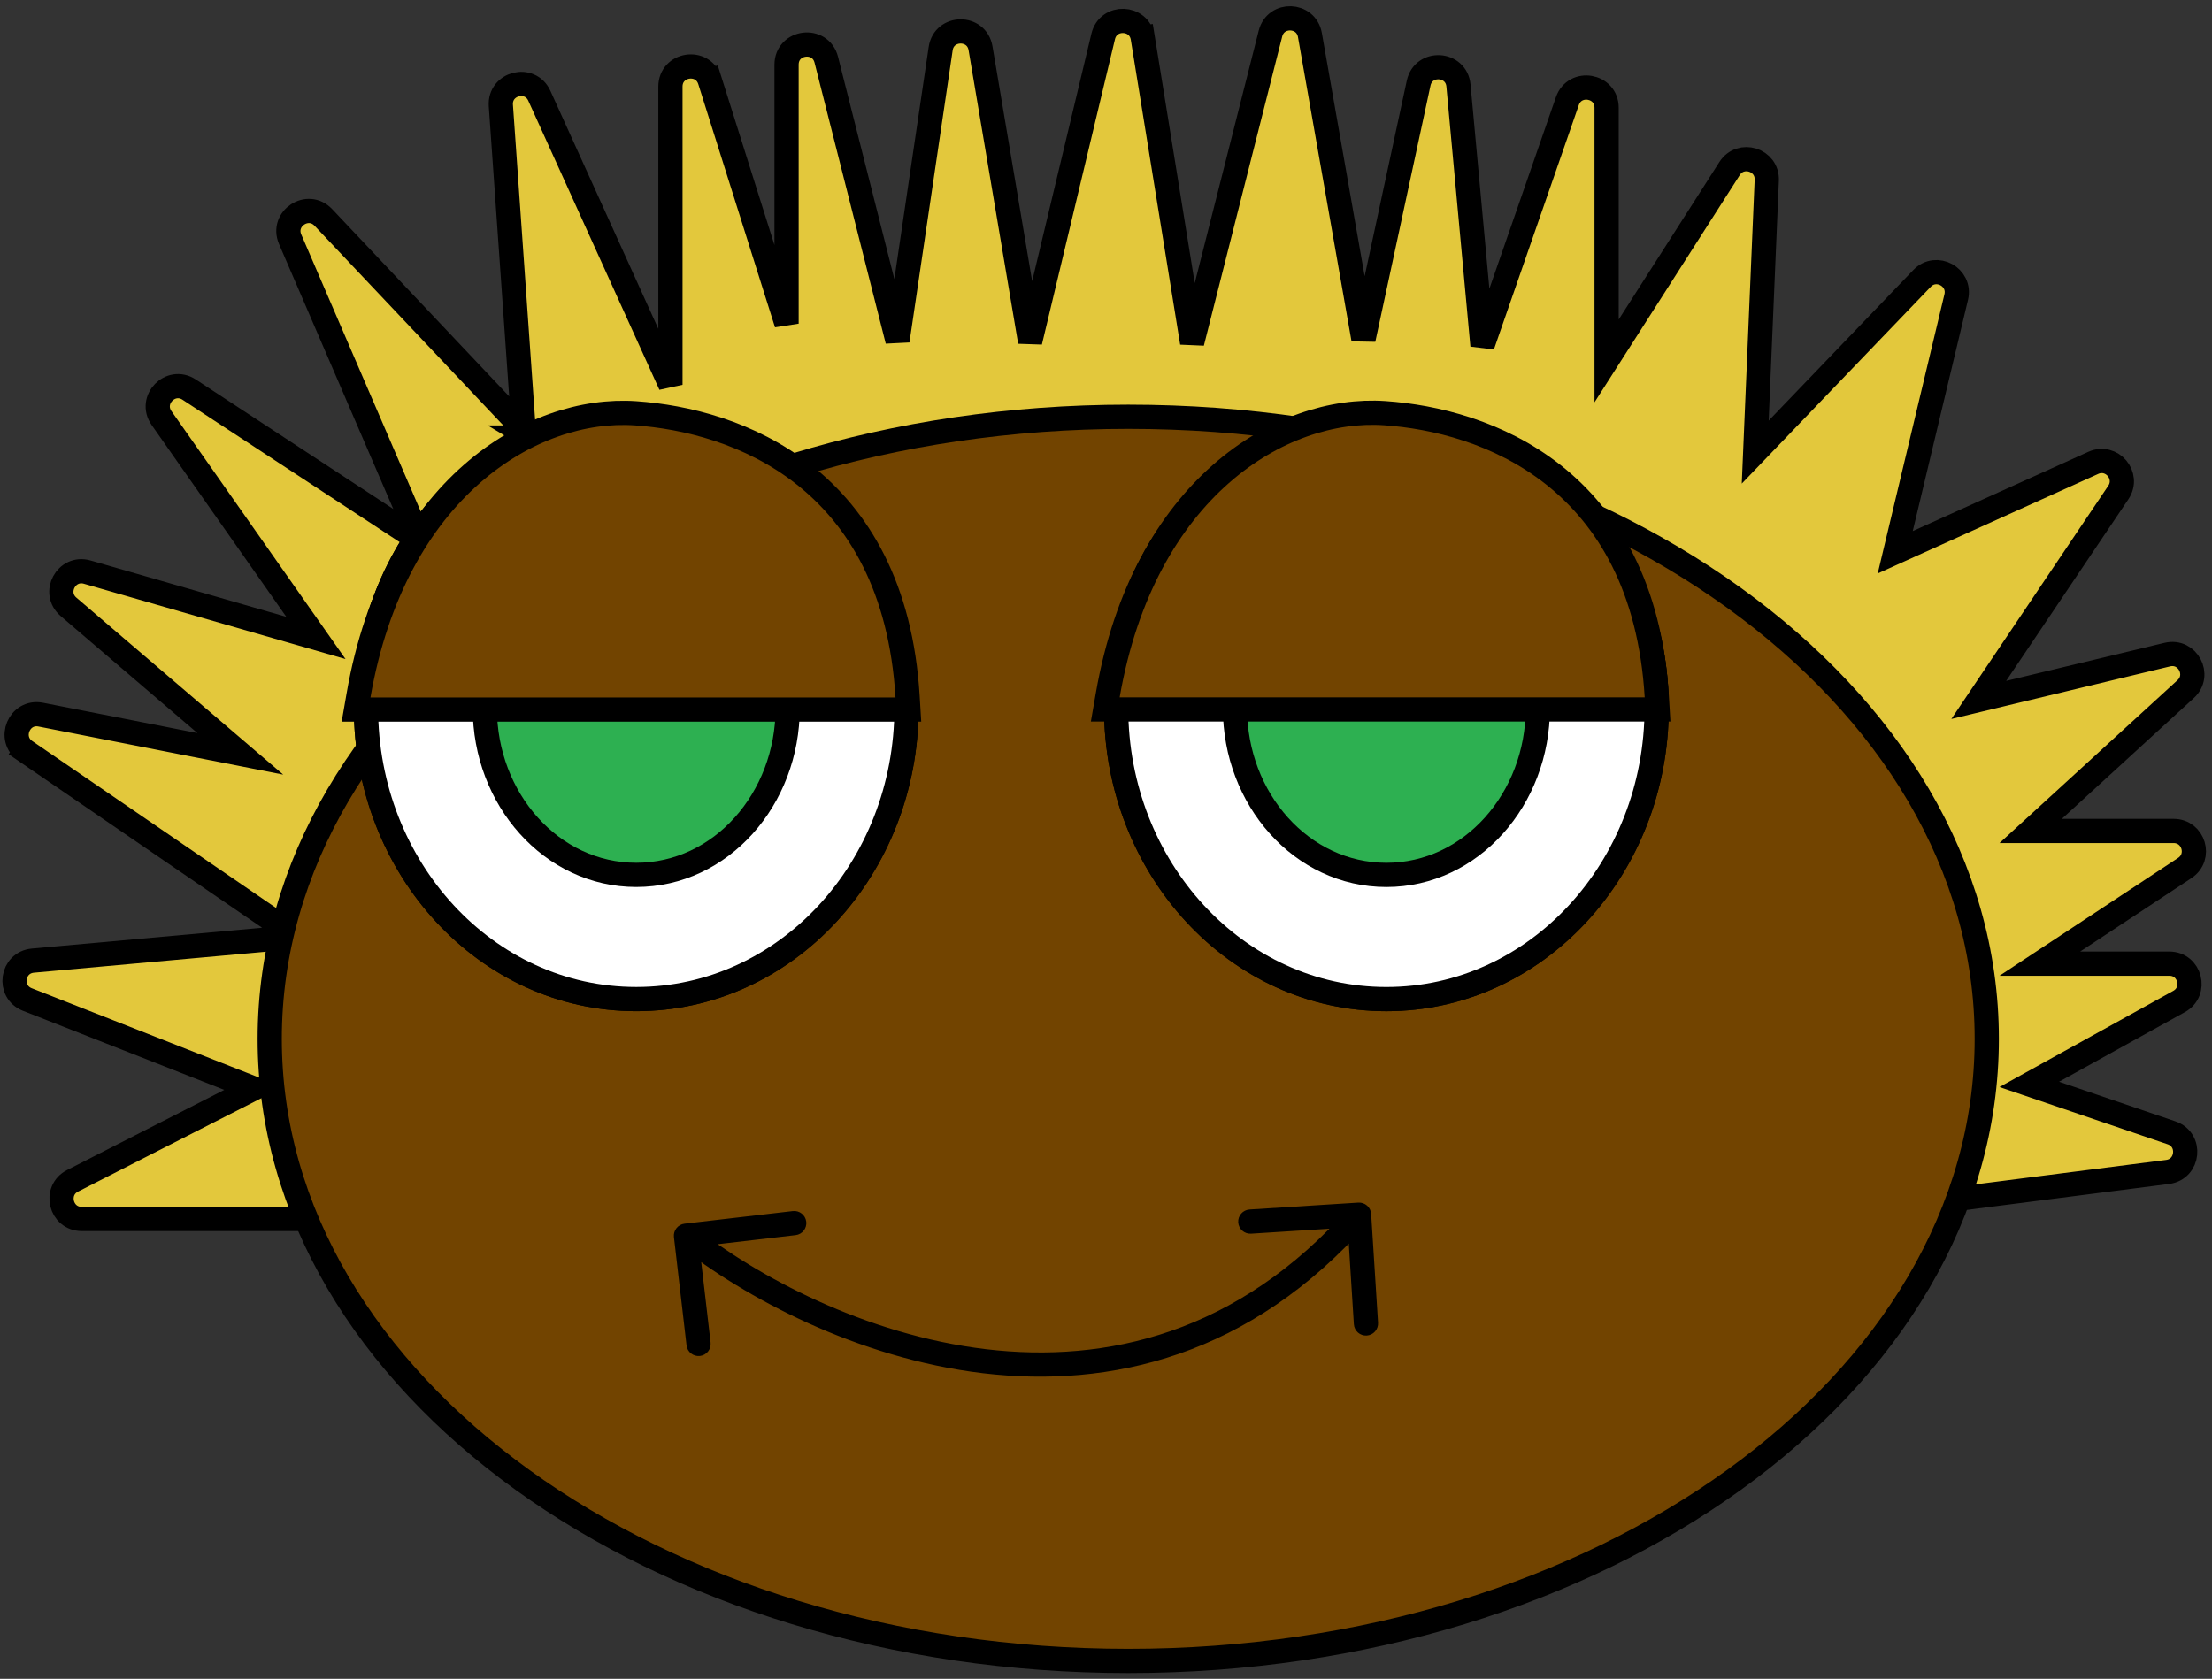 <svg width="274" height="208" viewBox="0 0 274 208" fill="none" xmlns="http://www.w3.org/2000/svg">
<rect x="0" y="0" width="274" height="208" fill="#333333" stroke="none"/>
<path d="M223.01 151.026H223.106L223.201 151.014L268.5 145.2C271.127 144.863 271.495 141.208 268.988 140.354L251.367 134.352L269.924 124.081C272.183 122.831 271.295 119.394 268.713 119.394H252.673L270.631 107.543C272.7 106.177 271.733 102.956 269.254 102.956H251.537L270.74 85.378C272.645 83.635 270.978 80.5 268.468 81.103L245.107 86.721L262.396 61.019C263.801 58.93 261.586 56.309 259.292 57.345L234.761 68.426L242.316 36.804C242.909 34.325 239.846 32.653 238.081 34.492L217.419 56.014L218.848 22.33C218.956 19.778 215.619 18.726 214.244 20.878L199.01 44.71V13.35C199.01 10.532 195.073 9.868 194.148 12.53L183.632 42.804L180.659 10.6C180.396 7.75 176.328 7.506 175.726 10.303L168.891 42.03L162.258 4.334C161.791 1.681 158.035 1.542 157.373 4.154L147.667 42.457L141.553 4.688L140.072 4.928L141.553 4.688C141.116 1.992 137.289 1.849 136.654 4.506L127.6 42.338L121.458 5.977C120.984 3.17 116.936 3.211 116.52 6.028L111.172 42.206L102.354 7.404C101.631 4.55 97.43 5.074 97.43 8.018V40.1L87.931 9.984L86.501 10.436L87.931 9.984C87.071 7.258 83.047 7.877 83.047 10.736V47.674L66.812 11.874C65.661 9.335 61.846 10.301 62.042 13.082L64.864 53.187L40.055 26.939C38.135 24.907 34.836 27.079 35.943 29.646L52.073 67.056L23.432 48.27C21.128 46.759 18.431 49.541 20.014 51.797L39.131 79.039L10.805 70.884C8.223 70.141 6.446 73.439 8.488 75.186L29.769 93.4L5.052 88.543C2.386 88.02 0.916 91.525 3.158 93.059L3.992 91.841L3.158 93.059L36.757 116.064L4.075 119.019C1.449 119.256 0.931 122.871 3.385 123.836L31.432 134.857L8.991 146.299C6.65 147.493 7.499 151.026 10.127 151.026H41.046H223.01ZM64.963 54.582C64.963 54.581 64.963 54.581 64.963 54.581L64.963 54.582ZM65.823 54.202C65.824 54.202 65.824 54.203 65.825 54.203L65.823 54.202ZM31.636 93.767L31.636 93.767L31.636 93.767Z" fill="#E3C83C" stroke="black" stroke-width="3"/>
<path d="M139.755 205.789C168.987 205.789 195.514 197.25 214.77 183.369C234.024 169.49 246.101 150.185 246.101 128.711C246.101 107.237 234.024 87.932 214.77 74.053C195.514 60.172 168.987 51.633 139.755 51.633C110.523 51.633 83.996 60.172 64.74 74.053C45.486 87.932 33.409 107.237 33.409 128.711C33.409 150.185 45.486 169.49 64.74 183.369C83.996 197.25 110.523 205.789 139.755 205.789Z" fill="#724400" stroke="black" stroke-width="3"/>
<path d="M78.811 123.783C97.408 123.783 112.288 107.519 112.288 87.707C112.288 67.895 97.408 51.631 78.811 51.631C60.214 51.631 45.334 67.895 45.334 87.707C45.334 107.519 60.214 123.783 78.811 123.783Z" fill="white" stroke="black" stroke-width="3"/>
<path d="M78.811 123.783C97.408 123.783 112.288 107.519 112.288 87.707C112.288 67.895 97.408 51.631 78.811 51.631C60.214 51.631 45.334 67.895 45.334 87.707C45.334 107.519 60.214 123.783 78.811 123.783Z" fill="white" stroke="black" stroke-width="3"/>
<path d="M78.811 108.395C89.314 108.395 97.569 98.991 97.569 87.729C97.569 76.467 89.314 67.063 78.811 67.063C68.307 67.063 60.053 76.467 60.053 87.729C60.053 98.991 68.307 108.395 78.811 108.395Z" fill="#2DB051" stroke="black" stroke-width="3"/>
<path d="M44.411 86.158L44.105 87.915H45.889H110.926H112.519L112.423 86.325C111.602 72.766 106.328 64.134 99.579 58.814C92.883 53.536 84.884 51.632 78.738 51.203C65.907 50.306 48.865 60.528 44.411 86.158Z" fill="#724400" stroke="black" stroke-width="3"/>
<path d="M171.732 123.786C190.329 123.786 205.21 107.522 205.21 87.71C205.21 67.898 190.329 51.634 171.732 51.634C153.135 51.634 138.255 67.898 138.255 87.71C138.255 107.522 153.135 123.786 171.732 123.786Z" fill="white" stroke="black" stroke-width="3"/>
<path d="M171.732 123.786C190.329 123.786 205.21 107.522 205.21 87.71C205.21 67.898 190.329 51.634 171.732 51.634C153.135 51.634 138.255 67.898 138.255 87.71C138.255 107.522 153.135 123.786 171.732 123.786Z" fill="white" stroke="black" stroke-width="3"/>
<path d="M171.732 108.398C182.236 108.398 190.49 98.994 190.49 87.732C190.49 76.47 182.236 67.066 171.732 67.066C161.228 67.066 152.974 76.47 152.974 87.732C152.974 98.994 161.228 108.398 171.732 108.398Z" fill="#2DB051" stroke="black" stroke-width="3"/>
<path d="M137.214 86.142L136.909 87.899H138.692H203.729H205.322L205.226 86.308C204.406 72.75 199.132 64.118 192.383 58.798C185.687 53.52 177.688 51.616 171.541 51.187C158.71 50.29 141.668 60.512 137.214 86.142Z" fill="#724400" stroke="black" stroke-width="3"/>
<path d="M84.797 151.611C83.974 151.707 83.385 152.451 83.481 153.274L85.042 166.684C85.138 167.507 85.883 168.096 86.706 168C87.529 167.904 88.118 167.159 88.022 166.337L86.634 154.417L98.554 153.029C99.376 152.933 99.966 152.189 99.87 151.366C99.774 150.543 99.029 149.953 98.207 150.049L84.797 151.611ZM169.845 150.404C169.793 149.577 169.08 148.949 168.253 149.002L154.78 149.855C153.953 149.907 153.326 150.62 153.378 151.447C153.43 152.274 154.143 152.901 154.97 152.849L166.946 152.09L167.704 164.066C167.757 164.893 168.47 165.521 169.296 165.469C170.123 165.416 170.751 164.703 170.698 163.877L169.845 150.404ZM84.04 154.277C92.166 160.708 106.144 168.284 121.775 170.14C137.487 172.005 154.863 168.077 169.474 151.49L167.222 149.507C153.354 165.251 137.005 168.926 122.129 167.161C107.173 165.385 93.702 158.098 85.902 151.925L84.04 154.277Z" fill="black"/>
</svg>
